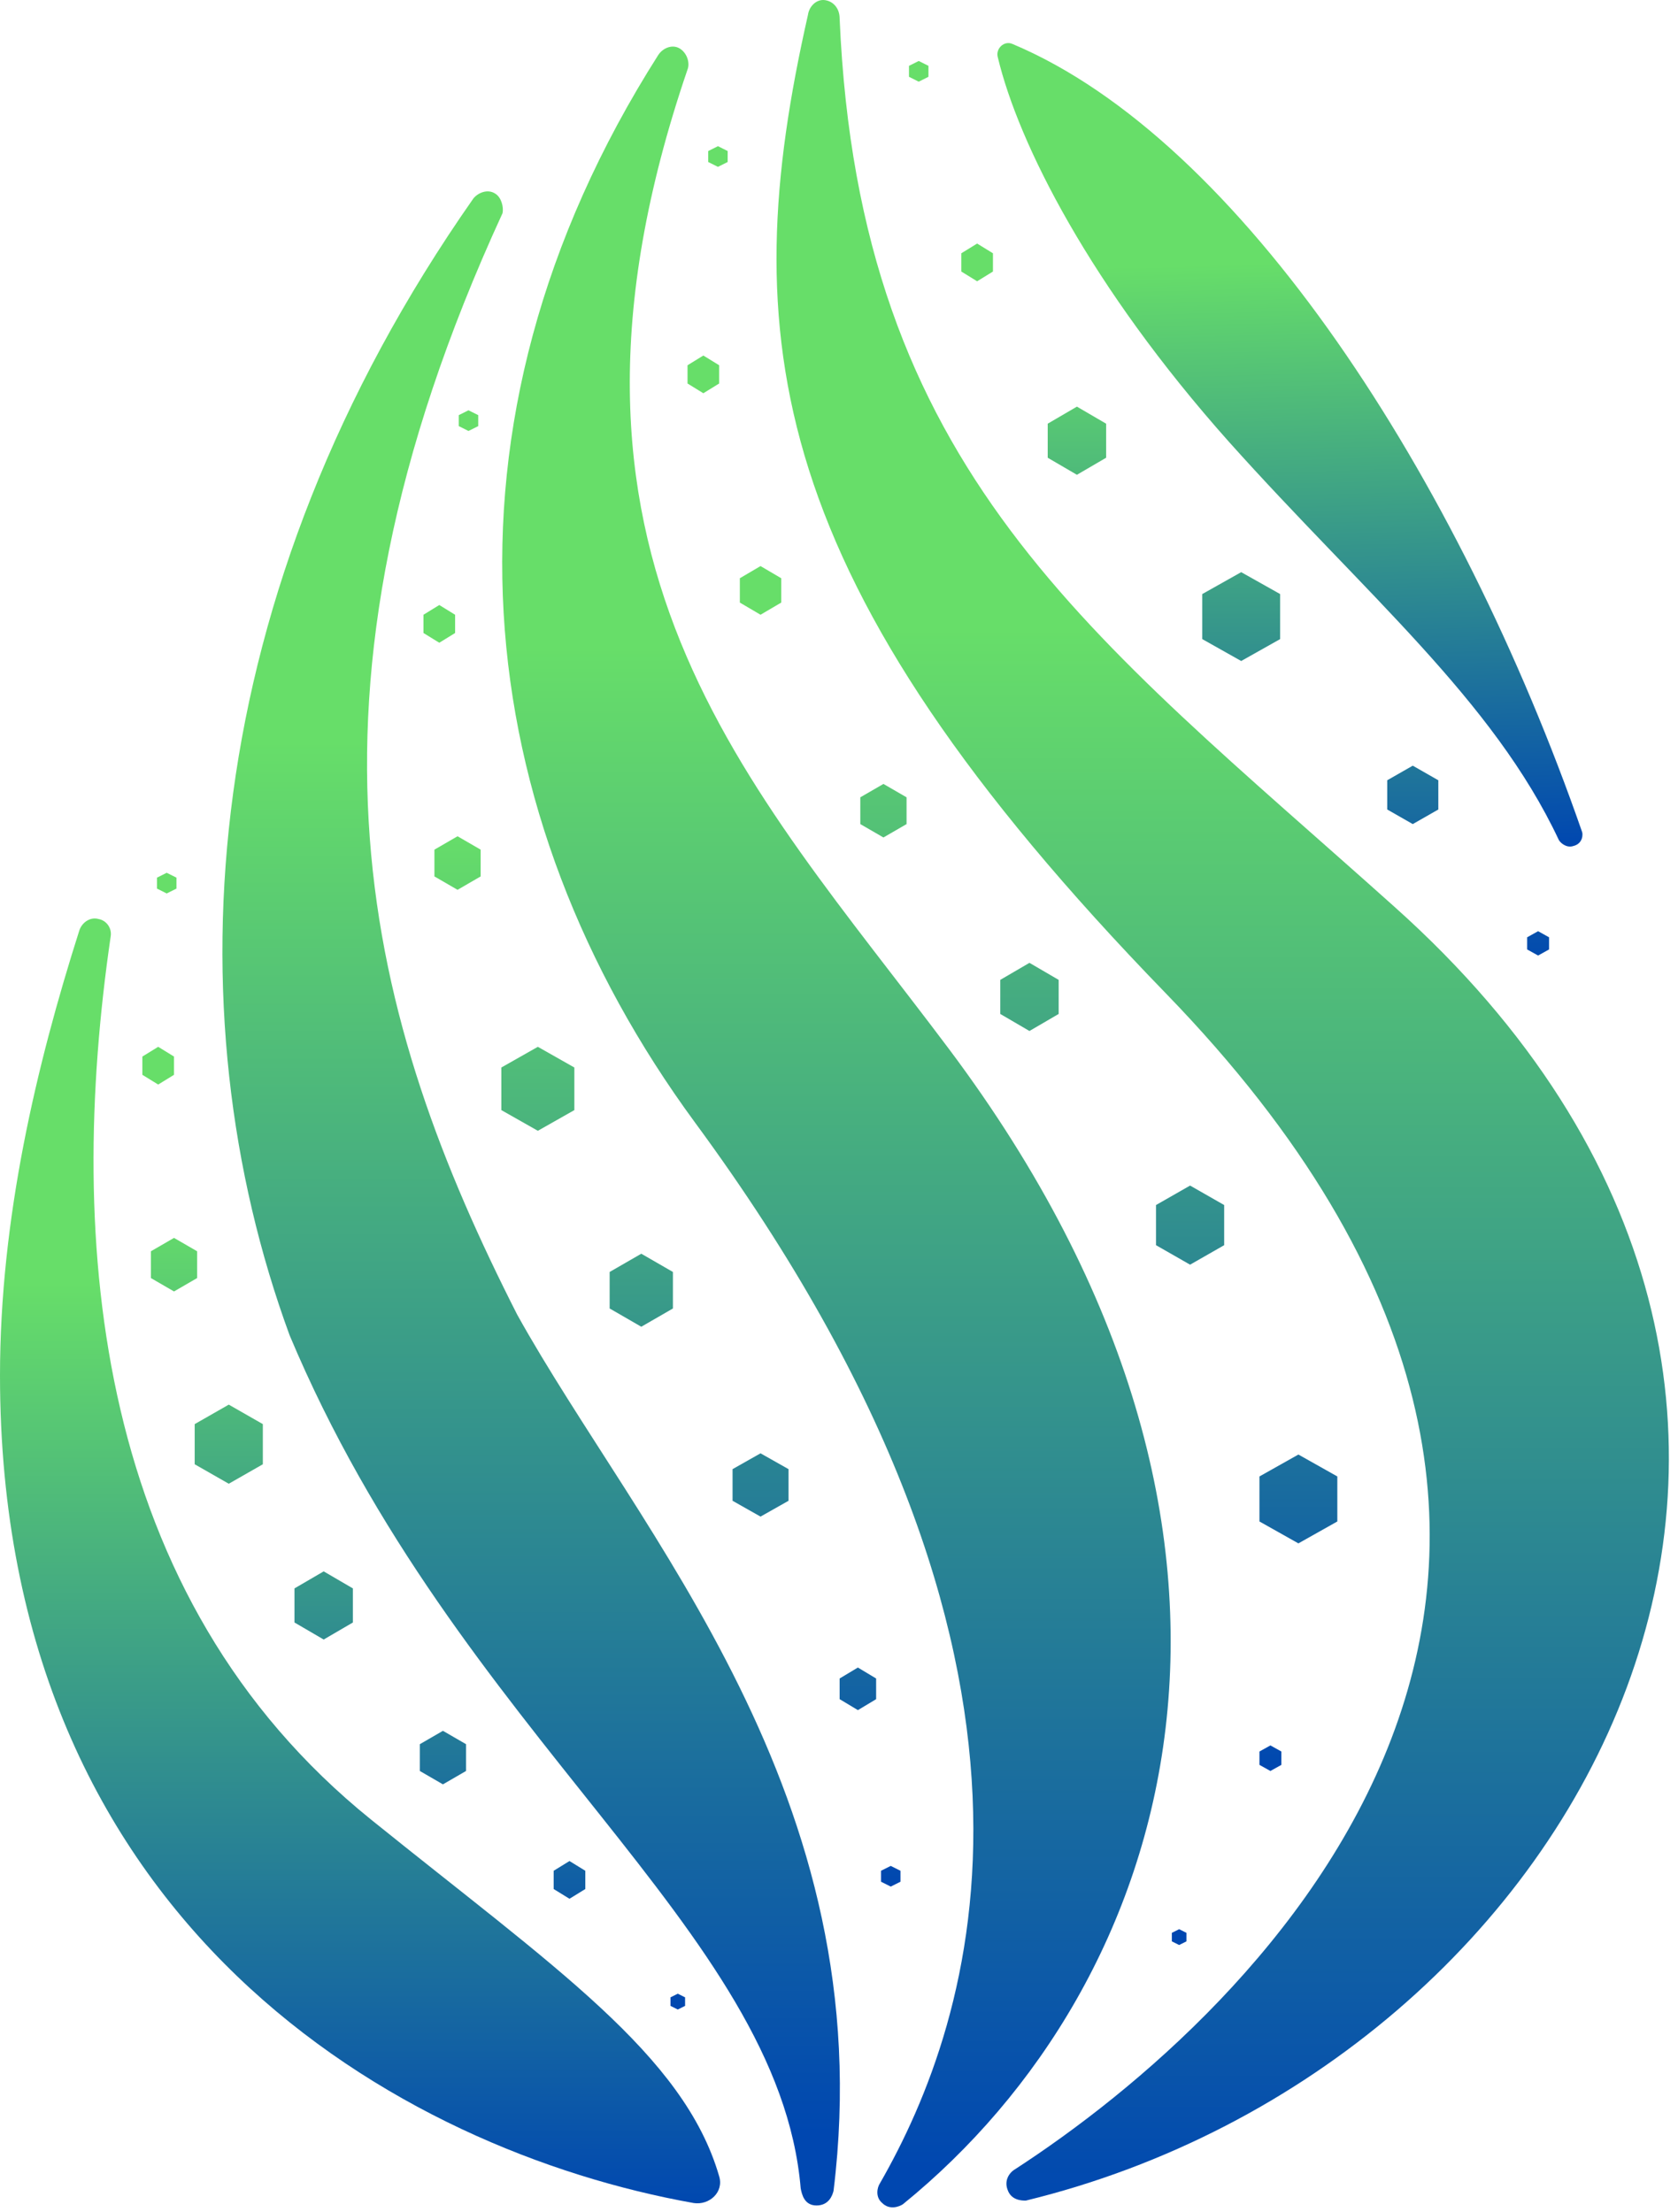<svg width="110" height="145" viewBox="0 0 110 145" fill="none" xmlns="http://www.w3.org/2000/svg">
<path d="M46.426 9.9V10.618L47.064 10.937L47.702 10.618V9.9L47.064 9.581L46.426 9.9ZM56.397 52.258V54.013L57.913 54.89L59.429 54.013V52.258L57.913 51.381L56.397 52.258ZM45.07 25.136V23.94L46.107 23.302L47.144 23.94V25.136L46.107 25.774L45.07 25.136ZM82.562 96.77V99.721L85.115 101.157L87.667 99.721V96.77L85.115 95.334L82.562 96.77ZM75.781 81.613V78.981L78.015 77.705L80.249 78.981V81.613L78.015 82.89L75.781 81.613ZM65.571 64.224V66.457L67.485 67.574L69.4 66.457V64.224L67.485 63.107L65.571 64.224ZM48.5 39.495V37.899L49.856 37.102L51.212 37.899V39.495L49.856 40.292L48.5 39.495ZM82.562 114.798V115.675L83.28 116.074L83.998 115.675V114.798L83.28 114.399L82.562 114.798Z" fill="url(#paint0_linear)"/>
<path d="M76.819 127.242V126.683L77.297 126.444L77.776 126.683V127.242L77.297 127.481L76.819 127.242Z" fill="url(#paint1_linear)"/>
<path d="M30.073 27.21V27.928L30.711 28.247L31.35 27.928V27.21L30.711 26.891L30.073 27.21ZM57.754 122.615V123.333L58.392 123.652L59.03 123.333V122.615L58.392 122.296L57.754 122.615ZM55.041 111.368V110.012L56.238 109.294L57.434 110.012V111.368L56.238 112.086L55.041 111.368ZM48.022 96.291V98.365L49.856 99.402L51.691 98.365V96.291L49.856 95.254L48.022 96.291ZM39.965 85.761V83.368L42.039 82.172L44.113 83.368V85.761L42.039 86.958L39.965 85.761ZM32.865 69.967V72.759L35.258 74.115L37.651 72.759V69.967L35.258 68.611L32.865 69.967ZM28.478 57.443V55.688L29.994 54.811L31.509 55.688V57.443L29.994 58.321L28.478 57.443ZM27.76 40.293V41.489L28.797 42.127L29.834 41.489V40.293L28.797 39.654L27.76 40.293Z" fill="url(#paint2_linear)"/>
<path d="M10.29 57.523V58.241L10.928 58.56L11.567 58.241V57.523L10.928 57.204L10.29 57.523ZM9.333 69.249V70.446L10.37 71.084L11.407 70.446V69.249L10.37 68.611L9.333 69.249ZM9.892 83.767V82.012L11.407 81.135L12.923 82.012V83.767L11.407 84.645L9.892 83.767ZM12.763 93.34V95.972L14.997 97.248L17.23 95.972V93.34L14.997 92.063L12.763 93.34ZM19.304 106.342V104.108L21.219 102.992L23.133 104.108V106.342L21.219 107.459L19.304 106.342ZM27.521 114.319V116.074L29.036 116.951L30.552 116.074V114.319L29.036 113.442L27.521 114.319ZM36.295 123.812V122.615L37.332 121.977L38.369 122.615V123.812L37.332 124.45L36.295 123.812ZM43.953 130.911V131.47L44.432 131.709L44.91 131.47V130.911L44.432 130.672L43.953 130.911Z" fill="url(#paint3_linear)"/>
<path d="M59.588 4.316V5.034L60.226 5.353L60.864 5.034V4.316L60.226 3.997L59.588 4.316ZM63.018 16.601V17.797L64.055 18.436L65.092 17.797V16.601L64.055 15.963L63.018 16.601ZM68.682 30.002V27.769L70.596 26.652L72.511 27.769V30.002L70.596 31.119L68.682 30.002ZM78.813 38.936V41.888L81.365 43.324L83.918 41.888V38.936L81.365 37.501L78.813 38.936ZM90.938 53.056V51.141L92.613 50.184L94.288 51.141V53.056L92.613 54.013L90.938 53.056ZM100.111 61.432V62.229L100.829 62.628L101.547 62.229V61.432L100.829 61.033L100.111 61.432Z" fill="url(#paint4_linear)"/>
<path d="M54.084 0.009C53.526 -0.071 53.047 0.408 52.967 0.966C48.181 22.105 50.096 37.979 76.42 65.101C113.114 102.912 82.482 131.868 66.448 142.239C66.209 142.398 65.81 142.877 66.049 143.515C66.289 144.233 67.007 144.233 67.246 144.233C103.94 135.299 127.552 91.744 91.416 59.437C71.474 41.569 56.318 30.88 55.041 1.205C55.041 0.567 54.642 0.088 54.084 0.009Z" fill="url(#paint5_linear)"/>
<path d="M44.591 3.199C44.113 2.88 43.475 3.12 43.156 3.598C27.68 27.928 30.791 53.455 45.549 73.557C71.793 109.214 63.816 132.427 57.674 143.116C57.514 143.355 57.355 143.993 57.833 144.392C58.312 144.871 58.95 144.632 59.189 144.472C76.978 130.034 86.311 100.918 62.221 68.77C49.059 51.221 34.142 36.543 45.07 4.556C45.23 4.157 45.07 3.519 44.591 3.199Z" fill="url(#paint6_linear)"/>
<path d="M32.466 12.692C31.988 12.373 31.35 12.612 31.03 13.011C12.923 38.857 11.168 66.218 18.985 87.516C29.994 113.761 51.053 126.444 52.489 143.435C52.568 143.834 52.728 144.552 53.526 144.552C54.323 144.552 54.563 143.914 54.642 143.595C57.833 117.669 41.879 100.519 33.902 86.16C24.17 67.016 18.188 46.036 32.945 13.969C33.025 13.57 32.865 12.931 32.466 12.692Z" fill="url(#paint7_linear)"/>
<path d="M47.144 142.637C47.463 143.674 46.506 144.552 45.469 144.392C26.244 140.962 0 126.205 0 90.149C0 79.858 2.393 69.807 5.185 61.033C5.345 60.474 5.903 60.075 6.461 60.235C6.94 60.315 7.339 60.793 7.259 61.352C4.308 81.534 6.222 104.667 24.33 119.265C36.295 128.917 44.831 134.66 47.144 142.637Z" fill="url(#paint8_linear)"/>
<path d="M80.568 28.965C71.474 18.755 66.767 9.422 65.411 3.758C65.252 3.2 65.81 2.641 66.369 2.88C81.365 9.182 95.644 31.358 103.701 54.492C103.781 54.651 103.781 55.289 103.143 55.449C102.664 55.608 102.265 55.209 102.185 55.05C97.878 45.876 89.502 38.937 80.568 28.965Z" fill="url(#paint9_linear)"/>
<defs>
<linearGradient id="paint0_linear" x1="66.369" y1="39.878" x2="66.369" y2="116.19" gradientUnits="userSpaceOnUse">
<stop stop-color="#67DE69"/>
<stop offset="1" stop-color="#0047B0"/>
</linearGradient>
<linearGradient id="paint1_linear" x1="77.297" y1="39.878" x2="77.297" y2="116.19" gradientUnits="userSpaceOnUse">
<stop stop-color="#67DE69"/>
<stop offset="1" stop-color="#0047B0"/>
</linearGradient>
<linearGradient id="paint2_linear" x1="43.395" y1="54.193" x2="43.395" y2="123.638" gradientUnits="userSpaceOnUse">
<stop stop-color="#67DE69"/>
<stop offset="1" stop-color="#0047B0"/>
</linearGradient>
<linearGradient id="paint3_linear" x1="27.122" y1="78.787" x2="27.122" y2="131.684" gradientUnits="userSpaceOnUse">
<stop stop-color="#67DE69"/>
<stop offset="1" stop-color="#0047B0"/>
</linearGradient>
<linearGradient id="paint4_linear" x1="80.568" y1="20.827" x2="80.568" y2="63.671" gradientUnits="userSpaceOnUse">
<stop stop-color="#67DE69"/>
<stop offset="1" stop-color="#0047B0"/>
</linearGradient>
<linearGradient id="paint5_linear" x1="80.153" y1="41.147" x2="80.153" y2="144.607" gradientUnits="userSpaceOnUse">
<stop stop-color="#67DE69"/>
<stop offset="1" stop-color="#0047B0"/>
</linearGradient>
<linearGradient id="paint6_linear" x1="54.832" y1="42.346" x2="54.832" y2="142.058" gradientUnits="userSpaceOnUse">
<stop stop-color="#67DE69"/>
<stop offset="1" stop-color="#0047B0"/>
</linearGradient>
<linearGradient id="paint7_linear" x1="34.819" y1="48.515" x2="34.819" y2="139.833" gradientUnits="userSpaceOnUse">
<stop stop-color="#67DE69"/>
<stop offset="1" stop-color="#0047B0"/>
</linearGradient>
<linearGradient id="paint8_linear" x1="23.581" y1="84.085" x2="23.581" y2="144.721" gradientUnits="userSpaceOnUse">
<stop stop-color="#67DE69"/>
<stop offset="1" stop-color="#0047B0"/>
</linearGradient>
<linearGradient id="paint9_linear" x1="84.212" y1="17.177" x2="85.3" y2="55.995" gradientUnits="userSpaceOnUse">
<stop stop-color="#67DE69"/>
<stop offset="1" stop-color="#0047B0"/>
</linearGradient>
</defs>
</svg>
